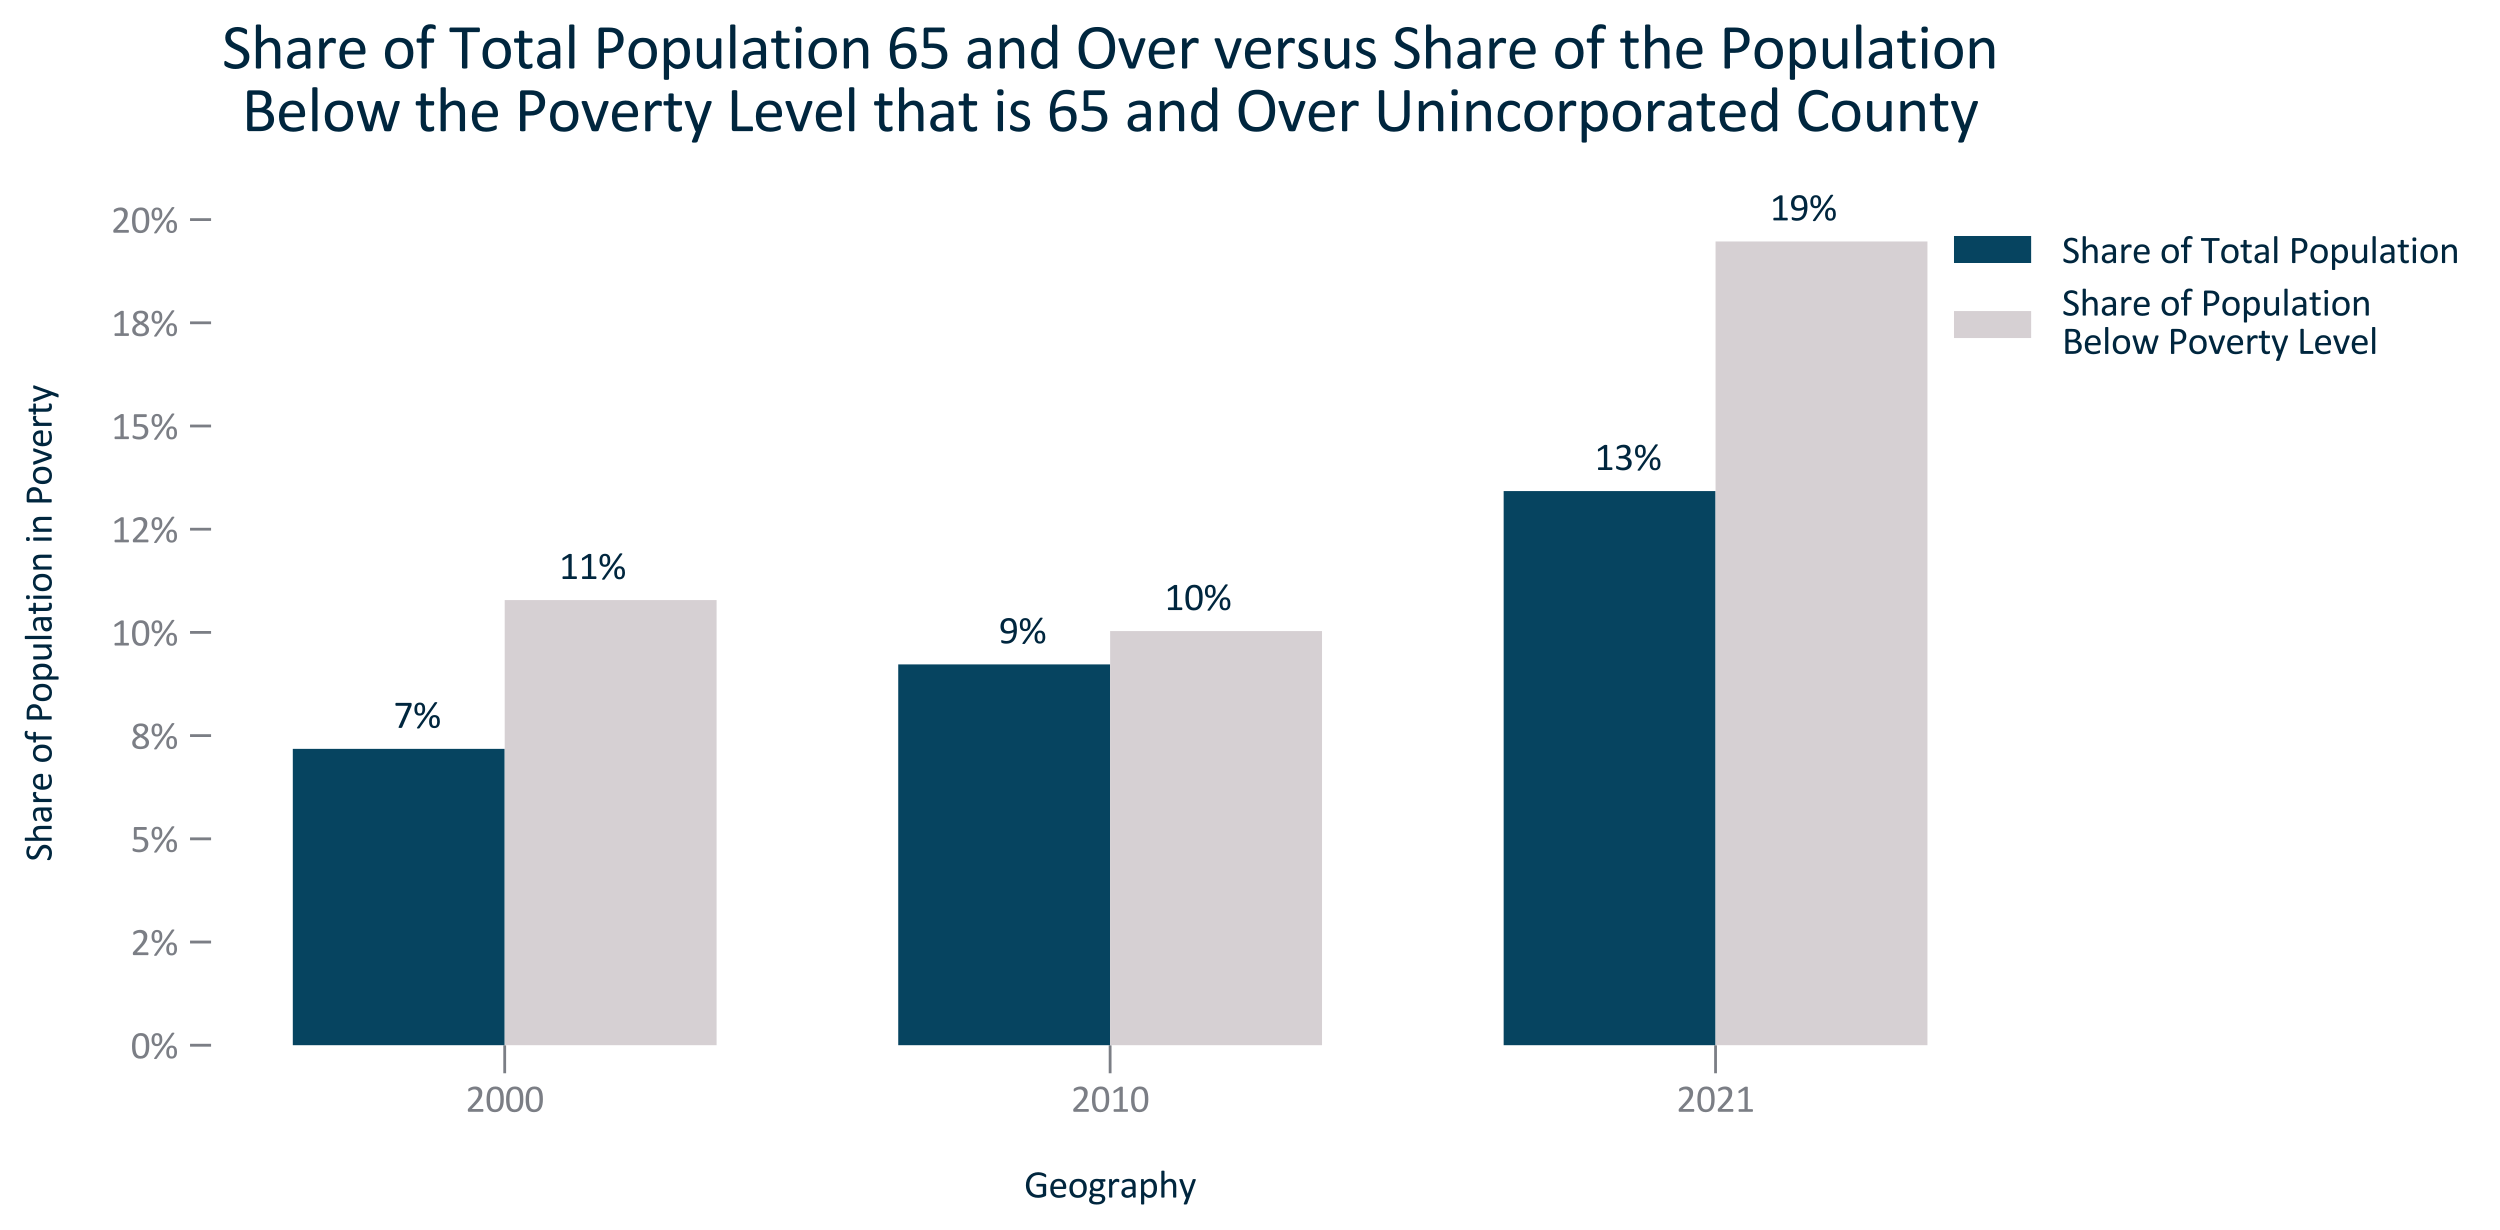 <?xml version="1.0" encoding="utf-8" standalone="no"?>
<!DOCTYPE svg PUBLIC "-//W3C//DTD SVG 1.1//EN"
  "http://www.w3.org/Graphics/SVG/1.1/DTD/svg11.dtd">
<svg xmlns:xlink="http://www.w3.org/1999/xlink" width="712.903pt" height="350.64pt" viewBox="0 0 712.903 350.64" xmlns="http://www.w3.org/2000/svg" version="1.1">
 <defs>
  <style type="text/css">*{stroke-linejoin: round; stroke-linecap: butt}</style>
 </defs>
 <g id="figure_1">
  <g id="patch_1">
   <path d="M 0 350.64 
L 712.903 350.64 
L 712.903 0 
L 0 0 
L 0 350.64 
z
" style="fill: none"/>
  </g>
  <g id="axes_1">
   <g id="patch_2">
    <path d="M 60.19 298.06 
L 572.94 298.06 
L 572.94 57.397 
L 60.19 57.397 
L 60.19 298.06 
z
" style="fill: none"/>
   </g>
   <g id="matplotlib.axis_1">
    <g id="xtick_1">
     <g id="line2d_1">
      <defs>
       <path id="mbdaee1d212" d="M 0 0 
L 0 8 
" style="stroke: #7b7e85; stroke-width: 0.8"/>
      </defs>
      <g>
       <use xlink:href="#mbdaee1d212" x="143.922" y="298.06" style="fill: #7b7e85; stroke: #7b7e85; stroke-width: 0.8"/>
      </g>
     </g>
     <g id="text_1">
      <!-- 2000 -->
      <g style="fill: #7b7e85" transform="translate(132.771 317.041) scale(0.11 -0.11)">
       <defs>
        <path id="Calibri-32" d="M 2888 231 
Q 2888 175 2880 131 
Q 2872 88 2858 58 
Q 2844 28 2820 14 
Q 2797 0 2769 0 
L 534 0 
Q 491 0 458 11 
Q 425 22 401 47 
Q 378 72 367 119 
Q 356 166 356 234 
Q 356 297 361 344 
Q 366 391 381 427 
Q 397 463 420 498 
Q 444 534 481 575 
L 1266 1406 
Q 1538 1694 1702 1922 
Q 1866 2150 1955 2337 
Q 2044 2525 2072 2678 
Q 2100 2831 2100 2966 
Q 2100 3100 2056 3220 
Q 2013 3341 1930 3431 
Q 1847 3522 1722 3575 
Q 1597 3628 1434 3628 
Q 1244 3628 1092 3575 
Q 941 3522 827 3459 
Q 713 3397 636 3344 
Q 559 3291 522 3291 
Q 500 3291 483 3303 
Q 466 3316 455 3344 
Q 444 3372 437 3419 
Q 431 3466 431 3531 
Q 431 3578 434 3612 
Q 438 3647 445 3672 
Q 453 3697 465 3719 
Q 478 3741 515 3773 
Q 553 3806 645 3862 
Q 738 3919 877 3973 
Q 1016 4028 1183 4065 
Q 1350 4103 1534 4103 
Q 1828 4103 2048 4020 
Q 2269 3938 2414 3794 
Q 2559 3650 2631 3459 
Q 2703 3269 2703 3053 
Q 2703 2859 2668 2667 
Q 2634 2475 2523 2251 
Q 2413 2028 2203 1754 
Q 1994 1481 1647 1125 
L 1006 456 
L 2766 456 
Q 2791 456 2814 442 
Q 2838 428 2855 400 
Q 2872 372 2880 330 
Q 2888 288 2888 231 
z
" transform="scale(0.016)"/>
        <path id="Calibri-30" d="M 3022 2031 
Q 3022 1566 2948 1181 
Q 2875 797 2704 520 
Q 2534 244 2259 92 
Q 1984 -59 1581 -59 
Q 1200 -59 939 77 
Q 678 213 518 477 
Q 359 741 292 1127 
Q 225 1513 225 2013 
Q 225 2475 300 2861 
Q 375 3247 544 3523 
Q 713 3800 988 3951 
Q 1263 4103 1663 4103 
Q 2047 4103 2308 3967 
Q 2569 3831 2728 3567 
Q 2888 3303 2955 2917 
Q 3022 2531 3022 2031 
z
M 2472 1994 
Q 2472 2297 2450 2537 
Q 2428 2778 2386 2962 
Q 2344 3147 2276 3280 
Q 2209 3413 2115 3498 
Q 2022 3584 1901 3623 
Q 1781 3663 1631 3663 
Q 1366 3663 1200 3538 
Q 1034 3413 939 3194 
Q 844 2975 809 2681 
Q 775 2388 775 2050 
Q 775 1597 822 1280 
Q 869 963 970 763 
Q 1072 563 1230 472 
Q 1388 381 1613 381 
Q 1788 381 1920 437 
Q 2053 494 2148 598 
Q 2244 703 2306 850 
Q 2369 997 2406 1175 
Q 2444 1353 2458 1561 
Q 2472 1769 2472 1994 
z
" transform="scale(0.016)"/>
       </defs>
       <use xlink:href="#Calibri-32"/>
       <use xlink:href="#Calibri-30" x="50.684"/>
       <use xlink:href="#Calibri-30" x="101.367"/>
       <use xlink:href="#Calibri-30" x="152.051"/>
      </g>
     </g>
    </g>
    <g id="xtick_2">
     <g id="line2d_2">
      <g>
       <use xlink:href="#mbdaee1d212" x="316.565" y="298.06" style="fill: #7b7e85; stroke: #7b7e85; stroke-width: 0.8"/>
      </g>
     </g>
     <g id="text_2">
      <!-- 2010 -->
      <g style="fill: #7b7e85" transform="translate(305.414 317.041) scale(0.11 -0.11)">
       <defs>
        <path id="Calibri-31" d="M 2897 213 
Q 2897 153 2887 112 
Q 2878 72 2862 47 
Q 2847 22 2826 11 
Q 2806 0 2784 0 
L 672 0 
Q 650 0 631 11 
Q 613 22 595 47 
Q 578 72 568 112 
Q 559 153 559 213 
Q 559 269 568 309 
Q 578 350 592 376 
Q 606 403 626 417 
Q 647 431 672 431 
L 1516 431 
L 1516 3506 
L 734 3041 
Q 675 3009 639 3003 
Q 603 2997 581 3017 
Q 559 3038 551 3084 
Q 544 3131 544 3203 
Q 544 3256 548 3293 
Q 553 3331 562 3356 
Q 572 3381 589 3400 
Q 606 3419 634 3438 
L 1566 4034 
Q 1578 4044 1597 4050 
Q 1616 4056 1644 4062 
Q 1672 4069 1709 4070 
Q 1747 4072 1803 4072 
Q 1878 4072 1928 4065 
Q 1978 4059 2006 4048 
Q 2034 4038 2043 4020 
Q 2053 4003 2053 3984 
L 2053 431 
L 2784 431 
Q 2809 431 2831 417 
Q 2853 403 2867 376 
Q 2881 350 2889 309 
Q 2897 269 2897 213 
z
" transform="scale(0.016)"/>
       </defs>
       <use xlink:href="#Calibri-32"/>
       <use xlink:href="#Calibri-30" x="50.684"/>
       <use xlink:href="#Calibri-31" x="101.367"/>
       <use xlink:href="#Calibri-30" x="152.051"/>
      </g>
     </g>
    </g>
    <g id="xtick_3">
     <g id="line2d_3">
      <g>
       <use xlink:href="#mbdaee1d212" x="489.208" y="298.06" style="fill: #7b7e85; stroke: #7b7e85; stroke-width: 0.8"/>
      </g>
     </g>
     <g id="text_3">
      <!-- 2021 -->
      <g style="fill: #7b7e85" transform="translate(478.057 317.041) scale(0.11 -0.11)">
       <use xlink:href="#Calibri-32"/>
       <use xlink:href="#Calibri-30" x="50.684"/>
       <use xlink:href="#Calibri-32" x="101.367"/>
       <use xlink:href="#Calibri-31" x="152.051"/>
      </g>
     </g>
    </g>
    <g id="text_4">
     <!-- Geography -->
     <g style="fill: #00263e" transform="translate(292.047 341.479) scale(0.11 -0.11)">
      <defs>
       <path id="Calibri-47" d="M 3575 3494 
Q 3575 3434 3569 3389 
Q 3563 3344 3550 3314 
Q 3538 3284 3519 3271 
Q 3500 3259 3478 3259 
Q 3441 3259 3353 3318 
Q 3266 3378 3119 3450 
Q 2972 3522 2767 3581 
Q 2563 3641 2281 3641 
Q 1947 3641 1681 3519 
Q 1416 3397 1231 3181 
Q 1047 2966 948 2669 
Q 850 2372 850 2025 
Q 850 1638 958 1338 
Q 1066 1038 1256 831 
Q 1447 625 1711 519 
Q 1975 413 2291 413 
Q 2478 413 2670 458 
Q 2863 503 3028 594 
L 3028 1772 
L 2091 1772 
Q 2038 1772 2011 1825 
Q 1984 1878 1984 1991 
Q 1984 2050 1990 2092 
Q 1997 2134 2011 2161 
Q 2025 2188 2044 2200 
Q 2063 2213 2091 2213 
L 3375 2213 
Q 3409 2213 3443 2200 
Q 3478 2188 3506 2163 
Q 3534 2138 3550 2094 
Q 3566 2050 3566 1994 
L 3566 453 
Q 3566 372 3537 312 
Q 3509 253 3418 208 
Q 3328 163 3184 109 
Q 3041 56 2887 18 
Q 2734 -19 2578 -37 
Q 2422 -56 2269 -56 
Q 1800 -56 1431 89 
Q 1063 234 808 503 
Q 553 772 418 1147 
Q 284 1522 284 1984 
Q 284 2466 429 2856 
Q 575 3247 839 3522 
Q 1103 3797 1473 3948 
Q 1844 4100 2294 4100 
Q 2525 4100 2728 4059 
Q 2931 4019 3089 3964 
Q 3247 3909 3355 3845 
Q 3463 3781 3503 3740 
Q 3544 3700 3559 3647 
Q 3575 3594 3575 3494 
z
" transform="scale(0.016)"/>
       <path id="Calibri-65" d="M 2878 1606 
Q 2878 1484 2817 1432 
Q 2756 1381 2678 1381 
L 834 1381 
Q 834 1147 881 959 
Q 928 772 1037 637 
Q 1147 503 1322 431 
Q 1497 359 1750 359 
Q 1950 359 2106 392 
Q 2263 425 2377 465 
Q 2491 506 2564 539 
Q 2638 572 2675 572 
Q 2697 572 2714 561 
Q 2731 550 2740 528 
Q 2750 506 2754 467 
Q 2759 428 2759 372 
Q 2759 331 2756 301 
Q 2753 272 2748 248 
Q 2744 225 2733 206 
Q 2722 188 2705 170 
Q 2688 153 2603 114 
Q 2519 75 2384 37 
Q 2250 0 2073 -29 
Q 1897 -59 1697 -59 
Q 1350 -59 1089 37 
Q 828 134 650 325 
Q 472 516 381 803 
Q 291 1091 291 1472 
Q 291 1834 384 2123 
Q 478 2413 654 2614 
Q 831 2816 1081 2923 
Q 1331 3031 1641 3031 
Q 1972 3031 2205 2925 
Q 2438 2819 2588 2639 
Q 2738 2459 2808 2217 
Q 2878 1975 2878 1700 
L 2878 1606 
z
M 2359 1759 
Q 2369 2166 2180 2397 
Q 1991 2628 1619 2628 
Q 1428 2628 1284 2556 
Q 1141 2484 1044 2365 
Q 947 2247 894 2089 
Q 841 1931 834 1759 
L 2359 1759 
z
" transform="scale(0.016)"/>
       <path id="Calibri-6f" d="M 3094 1516 
Q 3094 1172 3003 883 
Q 2913 594 2733 384 
Q 2553 175 2283 58 
Q 2013 -59 1656 -59 
Q 1309 -59 1051 44 
Q 794 147 622 344 
Q 450 541 365 822 
Q 281 1103 281 1459 
Q 281 1803 370 2092 
Q 459 2381 639 2590 
Q 819 2800 1087 2915 
Q 1356 3031 1716 3031 
Q 2063 3031 2320 2928 
Q 2578 2825 2750 2628 
Q 2922 2431 3008 2150 
Q 3094 1869 3094 1516 
z
M 2550 1481 
Q 2550 1709 2508 1912 
Q 2466 2116 2369 2269 
Q 2272 2422 2106 2511 
Q 1941 2600 1694 2600 
Q 1466 2600 1302 2519 
Q 1138 2438 1031 2289 
Q 925 2141 873 1937 
Q 822 1734 822 1494 
Q 822 1263 864 1059 
Q 906 856 1004 704 
Q 1103 553 1268 464 
Q 1434 375 1681 375 
Q 1906 375 2072 456 
Q 2238 538 2344 684 
Q 2450 831 2500 1034 
Q 2550 1238 2550 1481 
z
" transform="scale(0.016)"/>
       <path id="Calibri-67" d="M 2828 2763 
Q 2828 2653 2798 2604 
Q 2769 2556 2722 2556 
L 2319 2556 
Q 2428 2444 2472 2308 
Q 2516 2172 2516 2025 
Q 2516 1781 2437 1593 
Q 2359 1406 2214 1276 
Q 2069 1147 1869 1078 
Q 1669 1009 1425 1009 
Q 1253 1009 1098 1054 
Q 944 1100 859 1169 
Q 803 1113 767 1041 
Q 731 969 731 875 
Q 731 766 832 694 
Q 934 622 1103 616 
L 1838 584 
Q 2047 578 2222 526 
Q 2397 475 2525 379 
Q 2653 284 2725 145 
Q 2797 6 2797 -178 
Q 2797 -372 2715 -547 
Q 2634 -722 2467 -855 
Q 2300 -988 2040 -1064 
Q 1781 -1141 1428 -1141 
Q 1088 -1141 848 -1083 
Q 609 -1025 456 -925 
Q 303 -825 234 -686 
Q 166 -547 166 -384 
Q 166 -281 191 -184 
Q 216 -88 267 0 
Q 319 88 395 167 
Q 472 247 572 325 
Q 419 403 345 522 
Q 272 641 272 778 
Q 272 969 350 1119 
Q 428 1269 544 1388 
Q 447 1503 390 1648 
Q 334 1794 334 2000 
Q 334 2241 415 2431 
Q 497 2622 640 2753 
Q 784 2884 986 2954 
Q 1188 3025 1425 3025 
Q 1553 3025 1664 3011 
Q 1775 2997 1872 2972 
L 2722 2972 
Q 2775 2972 2801 2920 
Q 2828 2869 2828 2763 
z
M 2022 2022 
Q 2022 2309 1864 2470 
Q 1706 2631 1416 2631 
Q 1266 2631 1155 2581 
Q 1044 2531 970 2443 
Q 897 2356 861 2242 
Q 825 2128 825 2003 
Q 825 1725 983 1565 
Q 1141 1406 1425 1406 
Q 1578 1406 1690 1454 
Q 1803 1503 1876 1589 
Q 1950 1675 1986 1787 
Q 2022 1900 2022 2022 
z
M 2281 -206 
Q 2281 -25 2132 73 
Q 1984 172 1731 178 
L 1003 203 
Q 903 125 839 54 
Q 775 -16 737 -80 
Q 700 -144 686 -206 
Q 672 -269 672 -334 
Q 672 -538 878 -642 
Q 1084 -747 1453 -747 
Q 1688 -747 1845 -701 
Q 2003 -656 2100 -581 
Q 2197 -506 2239 -409 
Q 2281 -313 2281 -206 
z
" transform="scale(0.016)"/>
       <path id="Calibri-72" d="M 2122 2706 
Q 2122 2638 2119 2591 
Q 2116 2544 2106 2517 
Q 2097 2491 2083 2477 
Q 2069 2463 2044 2463 
Q 2019 2463 1983 2477 
Q 1947 2491 1901 2505 
Q 1856 2519 1800 2531 
Q 1744 2544 1678 2544 
Q 1600 2544 1525 2512 
Q 1450 2481 1367 2409 
Q 1284 2338 1193 2219 
Q 1103 2100 994 1928 
L 994 78 
Q 994 53 981 36 
Q 969 19 941 6 
Q 913 -6 863 -12 
Q 813 -19 734 -19 
Q 659 -19 609 -12 
Q 559 -6 529 6 
Q 500 19 489 36 
Q 478 53 478 78 
L 478 2891 
Q 478 2916 487 2933 
Q 497 2950 525 2964 
Q 553 2978 597 2983 
Q 641 2988 713 2988 
Q 781 2988 826 2983 
Q 872 2978 897 2964 
Q 922 2950 933 2933 
Q 944 2916 944 2891 
L 944 2481 
Q 1059 2650 1161 2756 
Q 1263 2863 1353 2923 
Q 1444 2984 1533 3007 
Q 1622 3031 1713 3031 
Q 1753 3031 1804 3026 
Q 1856 3022 1912 3009 
Q 1969 2997 2014 2981 
Q 2059 2966 2078 2950 
Q 2097 2934 2103 2920 
Q 2109 2906 2114 2884 
Q 2119 2863 2120 2820 
Q 2122 2778 2122 2706 
z
" transform="scale(0.016)"/>
       <path id="Calibri-61" d="M 2597 75 
Q 2597 38 2572 19 
Q 2547 0 2503 -9 
Q 2459 -19 2375 -19 
Q 2294 -19 2245 -9 
Q 2197 0 2175 19 
Q 2153 38 2153 75 
L 2153 356 
Q 1969 159 1742 50 
Q 1516 -59 1263 -59 
Q 1041 -59 861 -1 
Q 681 56 554 165 
Q 428 275 358 434 
Q 288 594 288 797 
Q 288 1034 384 1209 
Q 481 1384 662 1500 
Q 844 1616 1106 1673 
Q 1369 1731 1697 1731 
L 2084 1731 
L 2084 1950 
Q 2084 2113 2050 2238 
Q 2016 2363 1939 2445 
Q 1863 2528 1741 2570 
Q 1619 2613 1441 2613 
Q 1250 2613 1098 2567 
Q 947 2522 833 2467 
Q 719 2413 642 2367 
Q 566 2322 528 2322 
Q 503 2322 484 2334 
Q 466 2347 452 2372 
Q 438 2397 431 2436 
Q 425 2475 425 2522 
Q 425 2600 436 2645 
Q 447 2691 489 2731 
Q 531 2772 634 2826 
Q 738 2881 872 2926 
Q 1006 2972 1165 3001 
Q 1325 3031 1488 3031 
Q 1791 3031 2003 2962 
Q 2216 2894 2347 2761 
Q 2478 2628 2537 2431 
Q 2597 2234 2597 1972 
L 2597 75 
z
M 2084 1359 
L 1644 1359 
Q 1431 1359 1275 1323 
Q 1119 1288 1016 1217 
Q 913 1147 864 1048 
Q 816 950 816 822 
Q 816 603 955 473 
Q 1094 344 1344 344 
Q 1547 344 1720 447 
Q 1894 550 2084 763 
L 2084 1359 
z
" transform="scale(0.016)"/>
       <path id="Calibri-70" d="M 3066 1528 
Q 3066 1159 2986 865 
Q 2906 572 2751 367 
Q 2597 163 2369 52 
Q 2141 -59 1847 -59 
Q 1722 -59 1615 -34 
Q 1509 -9 1407 44 
Q 1306 97 1206 178 
Q 1106 259 994 369 
L 994 -1038 
Q 994 -1063 981 -1081 
Q 969 -1100 941 -1112 
Q 913 -1125 863 -1131 
Q 813 -1138 734 -1138 
Q 659 -1138 609 -1131 
Q 559 -1125 529 -1112 
Q 500 -1100 489 -1081 
Q 478 -1063 478 -1038 
L 478 2891 
Q 478 2919 487 2936 
Q 497 2953 525 2965 
Q 553 2978 597 2983 
Q 641 2988 703 2988 
Q 769 2988 811 2983 
Q 853 2978 881 2965 
Q 909 2953 920 2936 
Q 931 2919 931 2891 
L 931 2513 
Q 1059 2644 1178 2741 
Q 1297 2838 1417 2902 
Q 1538 2966 1664 2998 
Q 1791 3031 1931 3031 
Q 2238 3031 2453 2912 
Q 2669 2794 2805 2587 
Q 2941 2381 3003 2107 
Q 3066 1834 3066 1528 
z
M 2522 1469 
Q 2522 1684 2489 1886 
Q 2456 2088 2376 2244 
Q 2297 2400 2162 2494 
Q 2028 2588 1828 2588 
Q 1728 2588 1631 2558 
Q 1534 2528 1434 2464 
Q 1334 2400 1225 2295 
Q 1116 2191 994 2038 
L 994 919 
Q 1206 659 1397 521 
Q 1588 384 1797 384 
Q 1991 384 2130 478 
Q 2269 572 2355 728 
Q 2441 884 2481 1078 
Q 2522 1272 2522 1469 
z
" transform="scale(0.016)"/>
       <path id="Calibri-68" d="M 2900 78 
Q 2900 53 2887 36 
Q 2875 19 2847 6 
Q 2819 -6 2769 -12 
Q 2719 -19 2644 -19 
Q 2566 -19 2516 -12 
Q 2466 -6 2437 6 
Q 2409 19 2396 36 
Q 2384 53 2384 78 
L 2384 1725 
Q 2384 1966 2346 2112 
Q 2309 2259 2237 2365 
Q 2166 2472 2052 2528 
Q 1938 2584 1788 2584 
Q 1594 2584 1400 2446 
Q 1206 2309 994 2044 
L 994 78 
Q 994 53 981 36 
Q 969 19 941 6 
Q 913 -6 863 -12 
Q 813 -19 734 -19 
Q 659 -19 609 -12 
Q 559 -6 529 6 
Q 500 19 489 36 
Q 478 53 478 78 
L 478 4253 
Q 478 4278 489 4297 
Q 500 4316 529 4328 
Q 559 4341 609 4347 
Q 659 4353 734 4353 
Q 813 4353 863 4347 
Q 913 4341 941 4328 
Q 969 4316 981 4297 
Q 994 4278 994 4253 
L 994 2569 
Q 1216 2803 1441 2917 
Q 1666 3031 1894 3031 
Q 2175 3031 2367 2936 
Q 2559 2841 2678 2681 
Q 2797 2522 2848 2308 
Q 2900 2094 2900 1791 
L 2900 78 
z
" transform="scale(0.016)"/>
       <path id="Calibri-79" d="M 1759 0 
L 1384 -1034 
Q 1366 -1084 1289 -1111 
Q 1213 -1138 1056 -1138 
Q 975 -1138 925 -1130 
Q 875 -1122 848 -1103 
Q 822 -1084 819 -1053 
Q 816 -1022 834 -978 
L 1222 0 
Q 1194 13 1169 41 
Q 1144 69 1134 100 
L 131 2788 
Q 106 2853 106 2890 
Q 106 2928 131 2950 
Q 156 2972 212 2980 
Q 269 2988 363 2988 
Q 456 2988 509 2983 
Q 563 2978 594 2965 
Q 625 2953 639 2929 
Q 653 2906 669 2866 
L 1472 609 
L 1481 609 
L 2256 2878 
Q 2275 2938 2301 2955 
Q 2328 2972 2381 2980 
Q 2434 2988 2534 2988 
Q 2622 2988 2678 2980 
Q 2734 2972 2761 2950 
Q 2788 2928 2788 2890 
Q 2788 2853 2769 2797 
L 1759 0 
z
" transform="scale(0.016)"/>
      </defs>
      <use xlink:href="#Calibri-47"/>
      <use xlink:href="#Calibri-65" x="63.086"/>
      <use xlink:href="#Calibri-6f" x="112.842"/>
      <use xlink:href="#Calibri-67" x="165.576"/>
      <use xlink:href="#Calibri-72" x="212.646"/>
      <use xlink:href="#Calibri-61" x="247.51"/>
      <use xlink:href="#Calibri-70" x="295.41"/>
      <use xlink:href="#Calibri-68" x="347.949"/>
      <use xlink:href="#Calibri-79" x="400.488"/>
     </g>
    </g>
   </g>
   <g id="matplotlib.axis_2">
    <g id="ytick_1">
     <g id="line2d_4">
      <defs>
       <path id="m59bceb01d0" d="M 0 0 
L -6 0 
" style="stroke: #7b7e85; stroke-width: 0.8"/>
      </defs>
      <g>
       <use xlink:href="#m59bceb01d0" x="60.19" y="298.06" style="fill: #7b7e85; stroke: #7b7e85; stroke-width: 0.8"/>
      </g>
     </g>
     <g id="text_5">
      <!-- 0% -->
      <g style="fill: #7b7e85" transform="translate(37.251 301.8) scale(0.11 -0.11)">
       <defs>
        <path id="Calibri-25" d="M 1966 3044 
Q 1966 2803 1912 2606 
Q 1859 2410 1750 2270 
Q 1641 2131 1473 2053 
Q 1306 1975 1081 1975 
Q 853 1975 690 2047 
Q 528 2119 425 2255 
Q 322 2391 273 2586 
Q 225 2781 225 3031 
Q 225 3260 276 3453 
Q 328 3647 434 3787 
Q 541 3928 708 4009 
Q 875 4091 1103 4091 
Q 1350 4091 1517 4006 
Q 1684 3922 1784 3780 
Q 1884 3638 1925 3447 
Q 1966 3256 1966 3044 
z
M 1528 3028 
Q 1528 3203 1503 3339 
Q 1478 3475 1426 3565 
Q 1375 3656 1290 3701 
Q 1206 3747 1091 3747 
Q 981 3747 900 3703 
Q 819 3660 767 3572 
Q 716 3485 691 3355 
Q 666 3225 666 3050 
Q 666 2838 695 2695 
Q 725 2553 779 2470 
Q 834 2388 917 2355 
Q 1000 2322 1106 2322 
Q 1231 2322 1311 2369 
Q 1391 2416 1439 2508 
Q 1488 2600 1508 2730 
Q 1528 2860 1528 3028 
z
M 4350 1022 
Q 4350 781 4297 584 
Q 4244 388 4134 248 
Q 4025 109 3858 31 
Q 3691 -47 3466 -47 
Q 3238 -47 3075 25 
Q 2913 97 2809 233 
Q 2706 369 2657 564 
Q 2609 759 2609 1009 
Q 2609 1238 2661 1431 
Q 2713 1625 2819 1765 
Q 2925 1906 3092 1987 
Q 3259 2069 3488 2069 
Q 3734 2069 3901 1984 
Q 4069 1900 4169 1758 
Q 4269 1616 4309 1425 
Q 4350 1234 4350 1022 
z
M 3913 1006 
Q 3913 1181 3888 1317 
Q 3863 1453 3811 1543 
Q 3759 1634 3675 1679 
Q 3591 1725 3475 1725 
Q 3366 1725 3284 1681 
Q 3203 1638 3151 1550 
Q 3100 1463 3075 1333 
Q 3050 1203 3050 1028 
Q 3050 816 3079 673 
Q 3109 531 3164 448 
Q 3219 366 3301 333 
Q 3384 300 3491 300 
Q 3616 300 3695 347 
Q 3775 394 3823 486 
Q 3872 578 3892 708 
Q 3913 838 3913 1006 
z
M 1081 -25 
Q 1066 -53 1044 -67 
Q 1022 -81 990 -92 
Q 959 -103 915 -108 
Q 872 -113 809 -113 
Q 741 -113 698 -100 
Q 656 -88 639 -67 
Q 622 -47 626 -17 
Q 631 13 656 50 
L 3469 4078 
Q 3484 4103 3506 4120 
Q 3528 4138 3561 4147 
Q 3594 4156 3636 4161 
Q 3678 4166 3744 4166 
Q 3809 4166 3851 4155 
Q 3894 4144 3912 4122 
Q 3931 4100 3926 4069 
Q 3922 4038 3897 4003 
L 1081 -25 
z
" transform="scale(0.016)"/>
       </defs>
       <use xlink:href="#Calibri-30"/>
       <use xlink:href="#Calibri-25" x="50.684"/>
      </g>
     </g>
    </g>
    <g id="ytick_2">
     <g id="line2d_5">
      <g>
       <use xlink:href="#m59bceb01d0" x="60.19" y="268.631" style="fill: #7b7e85; stroke: #7b7e85; stroke-width: 0.8"/>
      </g>
     </g>
     <g id="text_6">
      <!-- 2% -->
      <g style="fill: #7b7e85" transform="translate(37.251 272.372) scale(0.11 -0.11)">
       <use xlink:href="#Calibri-32"/>
       <use xlink:href="#Calibri-25" x="50.684"/>
      </g>
     </g>
    </g>
    <g id="ytick_3">
     <g id="line2d_6">
      <g>
       <use xlink:href="#m59bceb01d0" x="60.19" y="239.202" style="fill: #7b7e85; stroke: #7b7e85; stroke-width: 0.8"/>
      </g>
     </g>
     <g id="text_7">
      <!-- 5% -->
      <g style="fill: #7b7e85" transform="translate(37.251 242.943) scale(0.11 -0.11)">
       <defs>
        <path id="Calibri-35" d="M 2869 1300 
Q 2869 975 2759 722 
Q 2650 469 2450 295 
Q 2250 122 1973 31 
Q 1697 -59 1359 -59 
Q 1172 -59 1003 -32 
Q 834 -6 703 33 
Q 572 72 487 109 
Q 403 147 379 169 
Q 356 191 347 209 
Q 338 228 330 254 
Q 322 281 319 322 
Q 316 363 316 419 
Q 316 472 320 514 
Q 325 556 337 582 
Q 350 609 367 621 
Q 384 634 406 634 
Q 438 634 503 595 
Q 569 556 680 511 
Q 791 466 955 425 
Q 1119 384 1344 384 
Q 1553 384 1728 434 
Q 1903 484 2029 590 
Q 2156 697 2228 858 
Q 2300 1019 2300 1250 
Q 2300 1444 2239 1592 
Q 2178 1741 2051 1839 
Q 1925 1938 1731 1986 
Q 1538 2034 1269 2034 
Q 1078 2034 940 2015 
Q 803 1997 684 1997 
Q 597 1997 559 2037 
Q 522 2078 522 2194 
L 522 3841 
Q 522 3944 570 3994 
Q 619 4044 709 4044 
L 2500 4044 
Q 2525 4044 2548 4030 
Q 2572 4016 2587 3987 
Q 2603 3959 2611 3915 
Q 2619 3872 2619 3813 
Q 2619 3700 2587 3637 
Q 2556 3575 2500 3575 
L 991 3575 
L 991 2441 
Q 1100 2456 1214 2459 
Q 1328 2463 1478 2463 
Q 1825 2463 2084 2380 
Q 2344 2297 2517 2145 
Q 2691 1994 2780 1778 
Q 2869 1563 2869 1300 
z
" transform="scale(0.016)"/>
       </defs>
       <use xlink:href="#Calibri-35"/>
       <use xlink:href="#Calibri-25" x="50.684"/>
      </g>
     </g>
    </g>
    <g id="ytick_4">
     <g id="line2d_7">
      <g>
       <use xlink:href="#m59bceb01d0" x="60.19" y="209.773" style="fill: #7b7e85; stroke: #7b7e85; stroke-width: 0.8"/>
      </g>
     </g>
     <g id="text_8">
      <!-- 8% -->
      <g style="fill: #7b7e85" transform="translate(37.251 213.514) scale(0.11 -0.11)">
       <defs>
        <path id="Calibri-38" d="M 2981 1038 
Q 2981 775 2887 570 
Q 2794 366 2617 225 
Q 2441 84 2181 12 
Q 1922 -59 1588 -59 
Q 1275 -59 1028 6 
Q 781 72 609 200 
Q 438 328 347 515 
Q 256 703 256 944 
Q 256 1134 318 1293 
Q 381 1453 498 1587 
Q 616 1722 787 1839 
Q 959 1956 1175 2063 
Q 988 2159 844 2267 
Q 700 2375 600 2501 
Q 500 2628 448 2772 
Q 397 2916 397 3084 
Q 397 3297 473 3483 
Q 550 3669 704 3806 
Q 859 3944 1098 4023 
Q 1338 4103 1656 4103 
Q 1963 4103 2186 4029 
Q 2409 3956 2554 3829 
Q 2700 3703 2769 3531 
Q 2838 3359 2838 3163 
Q 2838 3003 2786 2856 
Q 2734 2709 2634 2578 
Q 2534 2447 2389 2333 
Q 2244 2219 2056 2119 
Q 2278 2009 2451 1893 
Q 2625 1778 2742 1645 
Q 2859 1513 2920 1364 
Q 2981 1216 2981 1038 
z
M 2306 3113 
Q 2306 3244 2261 3350 
Q 2216 3456 2128 3531 
Q 2041 3606 1911 3645 
Q 1781 3684 1616 3684 
Q 1278 3684 1104 3531 
Q 931 3378 931 3113 
Q 931 2991 973 2886 
Q 1016 2781 1105 2687 
Q 1194 2594 1330 2505 
Q 1466 2416 1653 2319 
Q 1969 2481 2137 2678 
Q 2306 2875 2306 3113 
z
M 2438 981 
Q 2438 1125 2384 1242 
Q 2331 1359 2223 1461 
Q 2116 1563 1955 1658 
Q 1794 1753 1581 1856 
Q 1384 1759 1236 1662 
Q 1088 1566 992 1462 
Q 897 1359 848 1245 
Q 800 1131 800 994 
Q 800 691 1008 525 
Q 1216 359 1628 359 
Q 2028 359 2233 526 
Q 2438 694 2438 981 
z
" transform="scale(0.016)"/>
       </defs>
       <use xlink:href="#Calibri-38"/>
       <use xlink:href="#Calibri-25" x="50.684"/>
      </g>
     </g>
    </g>
    <g id="ytick_5">
     <g id="line2d_8">
      <g>
       <use xlink:href="#m59bceb01d0" x="60.19" y="180.344" style="fill: #7b7e85; stroke: #7b7e85; stroke-width: 0.8"/>
      </g>
     </g>
     <g id="text_9">
      <!-- 10% -->
      <g style="fill: #7b7e85" transform="translate(31.675 184.085) scale(0.11 -0.11)">
       <use xlink:href="#Calibri-31"/>
       <use xlink:href="#Calibri-30" x="50.684"/>
       <use xlink:href="#Calibri-25" x="101.367"/>
      </g>
     </g>
    </g>
    <g id="ytick_6">
     <g id="line2d_9">
      <g>
       <use xlink:href="#m59bceb01d0" x="60.19" y="150.915" style="fill: #7b7e85; stroke: #7b7e85; stroke-width: 0.8"/>
      </g>
     </g>
     <g id="text_10">
      <!-- 12% -->
      <g style="fill: #7b7e85" transform="translate(31.675 154.656) scale(0.11 -0.11)">
       <use xlink:href="#Calibri-31"/>
       <use xlink:href="#Calibri-32" x="50.684"/>
       <use xlink:href="#Calibri-25" x="101.367"/>
      </g>
     </g>
    </g>
    <g id="ytick_7">
     <g id="line2d_10">
      <g>
       <use xlink:href="#m59bceb01d0" x="60.19" y="121.487" style="fill: #7b7e85; stroke: #7b7e85; stroke-width: 0.8"/>
      </g>
     </g>
     <g id="text_11">
      <!-- 15% -->
      <g style="fill: #7b7e85" transform="translate(31.675 125.227) scale(0.11 -0.11)">
       <use xlink:href="#Calibri-31"/>
       <use xlink:href="#Calibri-35" x="50.684"/>
       <use xlink:href="#Calibri-25" x="101.367"/>
      </g>
     </g>
    </g>
    <g id="ytick_8">
     <g id="line2d_11">
      <g>
       <use xlink:href="#m59bceb01d0" x="60.19" y="92.058" style="fill: #7b7e85; stroke: #7b7e85; stroke-width: 0.8"/>
      </g>
     </g>
     <g id="text_12">
      <!-- 18% -->
      <g style="fill: #7b7e85" transform="translate(31.675 95.799) scale(0.11 -0.11)">
       <use xlink:href="#Calibri-31"/>
       <use xlink:href="#Calibri-38" x="50.684"/>
       <use xlink:href="#Calibri-25" x="101.367"/>
      </g>
     </g>
    </g>
    <g id="ytick_9">
     <g id="line2d_12">
      <g>
       <use xlink:href="#m59bceb01d0" x="60.19" y="62.629" style="fill: #7b7e85; stroke: #7b7e85; stroke-width: 0.8"/>
      </g>
     </g>
     <g id="text_13">
      <!-- 20% -->
      <g style="fill: #7b7e85" transform="translate(31.675 66.37) scale(0.11 -0.11)">
       <use xlink:href="#Calibri-32"/>
       <use xlink:href="#Calibri-30" x="50.684"/>
       <use xlink:href="#Calibri-25" x="101.367"/>
      </g>
     </g>
    </g>
    <g id="text_14">
     <!-- Share of Population in Poverty -->
     <g style="fill: #00263e" transform="translate(14.72 245.665) rotate(-90) scale(0.11 -0.11)">
      <defs>
       <path id="Calibri-53" d="M 2709 1134 
Q 2709 850 2604 628 
Q 2500 406 2314 251 
Q 2128 97 1876 19 
Q 1625 -59 1334 -59 
Q 1131 -59 957 -25 
Q 784 9 648 59 
Q 513 109 420 162 
Q 328 216 292 253 
Q 256 291 239 348 
Q 222 406 222 503 
Q 222 572 228 617 
Q 234 663 246 691 
Q 259 719 278 730 
Q 297 741 322 741 
Q 366 741 445 687 
Q 525 634 650 571 
Q 775 509 951 454 
Q 1128 400 1359 400 
Q 1534 400 1679 447 
Q 1825 494 1929 580 
Q 2034 666 2090 791 
Q 2147 916 2147 1075 
Q 2147 1247 2069 1369 
Q 1991 1491 1862 1583 
Q 1734 1675 1570 1751 
Q 1406 1828 1234 1908 
Q 1063 1988 900 2084 
Q 738 2181 609 2312 
Q 481 2444 401 2620 
Q 322 2797 322 3044 
Q 322 3297 414 3495 
Q 506 3694 670 3828 
Q 834 3963 1061 4033 
Q 1288 4103 1550 4103 
Q 1684 4103 1820 4079 
Q 1956 4056 2076 4017 
Q 2197 3978 2290 3929 
Q 2384 3881 2414 3851 
Q 2444 3822 2453 3805 
Q 2463 3788 2469 3761 
Q 2475 3734 2478 3696 
Q 2481 3659 2481 3600 
Q 2481 3544 2476 3500 
Q 2472 3456 2462 3426 
Q 2453 3397 2436 3383 
Q 2419 3369 2397 3369 
Q 2363 3369 2289 3412 
Q 2216 3456 2109 3511 
Q 2003 3566 1858 3611 
Q 1713 3656 1531 3656 
Q 1363 3656 1238 3611 
Q 1113 3566 1031 3491 
Q 950 3416 909 3312 
Q 869 3209 869 3094 
Q 869 2925 947 2803 
Q 1025 2681 1154 2587 
Q 1284 2494 1450 2416 
Q 1616 2338 1787 2258 
Q 1959 2178 2125 2083 
Q 2291 1988 2420 1858 
Q 2550 1728 2629 1551 
Q 2709 1375 2709 1134 
z
" transform="scale(0.016)"/>
       <path id="Calibri-20" transform="scale(0.016)"/>
       <path id="Calibri-66" d="M 2019 4047 
Q 2019 3988 2012 3952 
Q 2006 3916 1998 3894 
Q 1991 3872 1978 3864 
Q 1966 3856 1947 3856 
Q 1925 3856 1892 3870 
Q 1859 3884 1812 3901 
Q 1766 3919 1702 3933 
Q 1638 3947 1553 3947 
Q 1438 3947 1356 3909 
Q 1275 3872 1225 3792 
Q 1175 3713 1153 3586 
Q 1131 3459 1131 3278 
L 1131 2972 
L 1759 2972 
Q 1784 2972 1801 2961 
Q 1819 2950 1833 2923 
Q 1847 2897 1855 2856 
Q 1863 2816 1863 2756 
Q 1863 2644 1834 2594 
Q 1806 2544 1759 2544 
L 1131 2544 
L 1131 78 
Q 1131 53 1118 36 
Q 1106 19 1076 6 
Q 1047 -6 997 -12 
Q 947 -19 872 -19 
Q 797 -19 747 -12 
Q 697 -6 667 6 
Q 638 19 625 36 
Q 613 53 613 78 
L 613 2544 
L 216 2544 
Q 166 2544 141 2594 
Q 116 2644 116 2756 
Q 116 2816 122 2856 
Q 128 2897 140 2923 
Q 153 2950 172 2961 
Q 191 2972 216 2972 
L 613 2972 
L 613 3263 
Q 613 3556 667 3767 
Q 722 3978 834 4112 
Q 947 4247 1117 4311 
Q 1288 4375 1519 4375 
Q 1628 4375 1731 4354 
Q 1834 4334 1890 4311 
Q 1947 4288 1965 4269 
Q 1984 4250 1996 4220 
Q 2009 4191 2014 4148 
Q 2019 4106 2019 4047 
z
" transform="scale(0.016)"/>
       <path id="Calibri-50" d="M 3022 2859 
Q 3022 2556 2922 2312 
Q 2822 2069 2636 1897 
Q 2450 1725 2179 1631 
Q 1909 1538 1534 1538 
L 1075 1538 
L 1075 81 
Q 1075 56 1061 37 
Q 1047 19 1017 8 
Q 988 -3 936 -11 
Q 884 -19 806 -19 
Q 728 -19 676 -11 
Q 625 -3 594 8 
Q 563 19 550 37 
Q 538 56 538 81 
L 538 3813 
Q 538 3938 603 3991 
Q 669 4044 750 4044 
L 1616 4044 
Q 1747 4044 1867 4033 
Q 1988 4022 2152 3986 
Q 2316 3950 2486 3851 
Q 2656 3753 2775 3609 
Q 2894 3466 2958 3277 
Q 3022 3088 3022 2859 
z
M 2456 2816 
Q 2456 3063 2364 3228 
Q 2272 3394 2136 3475 
Q 2000 3556 1854 3578 
Q 1709 3600 1572 3600 
L 1075 3600 
L 1075 1978 
L 1559 1978 
Q 1803 1978 1964 2040 
Q 2125 2103 2234 2214 
Q 2344 2325 2400 2479 
Q 2456 2634 2456 2816 
z
" transform="scale(0.016)"/>
       <path id="Calibri-75" d="M 2888 78 
Q 2888 53 2877 36 
Q 2866 19 2837 6 
Q 2809 -6 2764 -12 
Q 2719 -19 2653 -19 
Q 2581 -19 2536 -12 
Q 2491 -6 2464 6 
Q 2438 19 2428 36 
Q 2419 53 2419 78 
L 2419 450 
Q 2178 184 1943 62 
Q 1709 -59 1469 -59 
Q 1188 -59 995 34 
Q 803 128 684 289 
Q 566 450 514 664 
Q 463 878 463 1184 
L 463 2891 
Q 463 2916 473 2933 
Q 484 2950 515 2964 
Q 547 2978 597 2983 
Q 647 2988 722 2988 
Q 797 2988 847 2983 
Q 897 2978 926 2964 
Q 956 2950 968 2933 
Q 981 2916 981 2891 
L 981 1253 
Q 981 1006 1017 857 
Q 1053 709 1126 604 
Q 1200 500 1312 442 
Q 1425 384 1575 384 
Q 1769 384 1961 521 
Q 2153 659 2369 925 
L 2369 2891 
Q 2369 2916 2380 2933 
Q 2391 2950 2422 2964 
Q 2453 2978 2501 2983 
Q 2550 2988 2628 2988 
Q 2703 2988 2753 2983 
Q 2803 2978 2831 2964 
Q 2859 2950 2873 2933 
Q 2888 2916 2888 2891 
L 2888 78 
z
" transform="scale(0.016)"/>
       <path id="Calibri-6c" d="M 994 78 
Q 994 53 981 36 
Q 969 19 941 6 
Q 913 -6 863 -12 
Q 813 -19 734 -19 
Q 659 -19 609 -12 
Q 559 -6 529 6 
Q 500 19 489 36 
Q 478 53 478 78 
L 478 4253 
Q 478 4278 489 4297 
Q 500 4316 529 4328 
Q 559 4341 609 4347 
Q 659 4353 734 4353 
Q 813 4353 863 4347 
Q 913 4341 941 4328 
Q 969 4316 981 4297 
Q 994 4278 994 4253 
L 994 78 
z
" transform="scale(0.016)"/>
       <path id="Calibri-74" d="M 1941 284 
Q 1941 194 1928 141 
Q 1916 88 1891 63 
Q 1866 38 1816 16 
Q 1766 -6 1702 -20 
Q 1638 -34 1566 -43 
Q 1494 -53 1422 -53 
Q 1203 -53 1047 5 
Q 891 63 791 180 
Q 691 297 645 476 
Q 600 656 600 900 
L 600 2544 
L 206 2544 
Q 159 2544 131 2594 
Q 103 2644 103 2756 
Q 103 2816 111 2856 
Q 119 2897 131 2923 
Q 144 2950 164 2961 
Q 184 2972 209 2972 
L 600 2972 
L 600 3641 
Q 600 3663 611 3681 
Q 622 3700 651 3714 
Q 681 3728 731 3734 
Q 781 3741 856 3741 
Q 934 3741 984 3734 
Q 1034 3728 1062 3714 
Q 1091 3700 1103 3681 
Q 1116 3663 1116 3641 
L 1116 2972 
L 1838 2972 
Q 1863 2972 1881 2961 
Q 1900 2950 1914 2923 
Q 1928 2897 1934 2856 
Q 1941 2816 1941 2756 
Q 1941 2644 1912 2594 
Q 1884 2544 1838 2544 
L 1116 2544 
L 1116 975 
Q 1116 684 1202 536 
Q 1288 388 1509 388 
Q 1581 388 1637 402 
Q 1694 416 1737 431 
Q 1781 447 1812 461 
Q 1844 475 1869 475 
Q 1884 475 1898 467 
Q 1913 459 1920 437 
Q 1928 416 1934 378 
Q 1941 341 1941 284 
z
" transform="scale(0.016)"/>
       <path id="Calibri-69" d="M 994 78 
Q 994 53 981 36 
Q 969 19 941 6 
Q 913 -6 863 -12 
Q 813 -19 734 -19 
Q 659 -19 609 -12 
Q 559 -6 529 6 
Q 500 19 489 36 
Q 478 53 478 78 
L 478 2891 
Q 478 2913 489 2931 
Q 500 2950 529 2962 
Q 559 2975 609 2981 
Q 659 2988 734 2988 
Q 813 2988 863 2981 
Q 913 2975 941 2962 
Q 969 2950 981 2931 
Q 994 2913 994 2891 
L 994 78 
z
M 1053 3841 
Q 1053 3659 984 3593 
Q 916 3528 731 3528 
Q 550 3528 483 3592 
Q 416 3656 416 3834 
Q 416 4016 484 4081 
Q 553 4147 738 4147 
Q 919 4147 986 4083 
Q 1053 4019 1053 3841 
z
" transform="scale(0.016)"/>
       <path id="Calibri-6e" d="M 2900 78 
Q 2900 53 2887 36 
Q 2875 19 2847 6 
Q 2819 -6 2769 -12 
Q 2719 -19 2644 -19 
Q 2566 -19 2516 -12 
Q 2466 -6 2437 6 
Q 2409 19 2396 36 
Q 2384 53 2384 78 
L 2384 1725 
Q 2384 1966 2346 2112 
Q 2309 2259 2237 2365 
Q 2166 2472 2052 2528 
Q 1938 2584 1788 2584 
Q 1594 2584 1400 2446 
Q 1206 2309 994 2044 
L 994 78 
Q 994 53 981 36 
Q 969 19 941 6 
Q 913 -6 863 -12 
Q 813 -19 734 -19 
Q 659 -19 609 -12 
Q 559 -6 529 6 
Q 500 19 489 36 
Q 478 53 478 78 
L 478 2891 
Q 478 2916 487 2933 
Q 497 2950 525 2964 
Q 553 2978 597 2983 
Q 641 2988 713 2988 
Q 781 2988 826 2983 
Q 872 2978 897 2964 
Q 922 2950 933 2933 
Q 944 2916 944 2891 
L 944 2519 
Q 1181 2784 1417 2907 
Q 1653 3031 1894 3031 
Q 2175 3031 2367 2936 
Q 2559 2841 2678 2681 
Q 2797 2522 2848 2308 
Q 2900 2094 2900 1794 
L 2900 78 
z
" transform="scale(0.016)"/>
       <path id="Calibri-76" d="M 2784 2897 
Q 2784 2884 2782 2870 
Q 2781 2856 2778 2840 
Q 2775 2825 2770 2806 
Q 2766 2788 2759 2766 
L 1800 94 
Q 1788 59 1767 37 
Q 1747 16 1706 3 
Q 1666 -9 1603 -14 
Q 1541 -19 1447 -19 
Q 1353 -19 1290 -12 
Q 1228 -6 1189 6 
Q 1150 19 1128 41 
Q 1106 63 1094 94 
L 138 2766 
Q 125 2803 117 2831 
Q 109 2859 107 2873 
Q 106 2888 106 2897 
Q 106 2922 118 2940 
Q 131 2959 161 2970 
Q 191 2981 239 2984 
Q 288 2988 359 2988 
Q 450 2988 504 2983 
Q 559 2978 589 2965 
Q 619 2953 633 2934 
Q 647 2916 659 2888 
L 1453 569 
L 1466 531 
L 1475 569 
L 2259 2888 
Q 2266 2916 2281 2934 
Q 2297 2953 2326 2965 
Q 2356 2978 2407 2983 
Q 2459 2988 2544 2988 
Q 2616 2988 2662 2984 
Q 2709 2981 2736 2968 
Q 2763 2956 2773 2939 
Q 2784 2922 2784 2897 
z
" transform="scale(0.016)"/>
      </defs>
      <use xlink:href="#Calibri-53"/>
      <use xlink:href="#Calibri-68" x="45.947"/>
      <use xlink:href="#Calibri-61" x="98.486"/>
      <use xlink:href="#Calibri-72" x="146.387"/>
      <use xlink:href="#Calibri-65" x="181.25"/>
      <use xlink:href="#Calibri-20" x="231.006"/>
      <use xlink:href="#Calibri-6f" x="253.613"/>
      <use xlink:href="#Calibri-66" x="306.348"/>
      <use xlink:href="#Calibri-20" x="336.865"/>
      <use xlink:href="#Calibri-50" x="359.473"/>
      <use xlink:href="#Calibri-6f" x="411.133"/>
      <use xlink:href="#Calibri-70" x="463.867"/>
      <use xlink:href="#Calibri-75" x="516.406"/>
      <use xlink:href="#Calibri-6c" x="568.945"/>
      <use xlink:href="#Calibri-61" x="591.895"/>
      <use xlink:href="#Calibri-74" x="639.795"/>
      <use xlink:href="#Calibri-69" x="673.291"/>
      <use xlink:href="#Calibri-6f" x="696.24"/>
      <use xlink:href="#Calibri-6e" x="748.975"/>
      <use xlink:href="#Calibri-20" x="801.514"/>
      <use xlink:href="#Calibri-69" x="824.121"/>
      <use xlink:href="#Calibri-6e" x="847.07"/>
      <use xlink:href="#Calibri-20" x="899.609"/>
      <use xlink:href="#Calibri-50" x="922.217"/>
      <use xlink:href="#Calibri-6f" x="973.877"/>
      <use xlink:href="#Calibri-76" x="1026.611"/>
      <use xlink:href="#Calibri-65" x="1071.777"/>
      <use xlink:href="#Calibri-72" x="1121.533"/>
      <use xlink:href="#Calibri-74" x="1156.396"/>
      <use xlink:href="#Calibri-79" x="1189.893"/>
     </g>
    </g>
   </g>
   <g id="patch_3">
    <path d="M 83.497 298.06 
L 143.922 298.06 
L 143.922 213.546 
L 83.497 213.546 
z
" clip-path="url(#pa8db8a404d)" style="fill: #064460"/>
   </g>
   <g id="patch_4">
    <path d="M 256.14 298.06 
L 316.565 298.06 
L 316.565 189.453 
L 256.14 189.453 
z
" clip-path="url(#pa8db8a404d)" style="fill: #064460"/>
   </g>
   <g id="patch_5">
    <path d="M 428.783 298.06 
L 489.208 298.06 
L 489.208 140.029 
L 428.783 140.029 
z
" clip-path="url(#pa8db8a404d)" style="fill: #064460"/>
   </g>
   <g id="patch_6">
    <path d="M 143.922 298.06 
L 204.347 298.06 
L 204.347 171.115 
L 143.922 171.115 
z
" clip-path="url(#pa8db8a404d)" style="fill: #d6d0d3"/>
   </g>
   <g id="patch_7">
    <path d="M 316.565 298.06 
L 376.99 298.06 
L 376.99 179.963 
L 316.565 179.963 
z
" clip-path="url(#pa8db8a404d)" style="fill: #d6d0d3"/>
   </g>
   <g id="patch_8">
    <path d="M 489.208 298.06 
L 549.633 298.06 
L 549.633 68.857 
L 489.208 68.857 
z
" clip-path="url(#pa8db8a404d)" style="fill: #d6d0d3"/>
   </g>
   <g id="text_15">
    <!-- 7% -->
    <g style="fill: #00263e" transform="translate(112.202 207.546) scale(0.11 -0.11)">
     <defs>
      <path id="Calibri-37" d="M 2947 3813 
Q 2947 3756 2942 3711 
Q 2938 3666 2930 3623 
Q 2922 3581 2908 3542 
Q 2894 3503 2875 3459 
L 1419 103 
Q 1403 66 1379 42 
Q 1356 19 1320 5 
Q 1284 -9 1228 -14 
Q 1172 -19 1091 -19 
Q 984 -19 925 -9 
Q 866 0 839 20 
Q 813 41 816 70 
Q 819 100 838 141 
L 2369 3572 
L 428 3572 
Q 369 3572 339 3634 
Q 309 3697 309 3809 
Q 309 3869 317 3912 
Q 325 3956 340 3986 
Q 356 4016 378 4030 
Q 400 4044 428 4044 
L 2784 4044 
Q 2828 4044 2861 4034 
Q 2894 4025 2911 3997 
Q 2928 3969 2937 3925 
Q 2947 3881 2947 3813 
z
" transform="scale(0.016)"/>
     </defs>
     <use xlink:href="#Calibri-37"/>
     <use xlink:href="#Calibri-25" x="50.684"/>
    </g>
   </g>
   <g id="text_16">
    <!-- 9% -->
    <g style="fill: #00263e" transform="translate(284.846 183.453) scale(0.11 -0.11)">
     <defs>
      <path id="Calibri-39" d="M 2919 2181 
Q 2919 1919 2887 1650 
Q 2856 1381 2781 1132 
Q 2706 884 2579 667 
Q 2453 450 2261 287 
Q 2069 125 1805 33 
Q 1541 -59 1191 -59 
Q 1056 -59 929 -42 
Q 803 -25 701 0 
Q 600 25 531 53 
Q 463 81 431 109 
Q 400 138 386 186 
Q 372 234 372 316 
Q 372 384 376 425 
Q 381 466 390 487 
Q 400 509 417 517 
Q 434 525 459 525 
Q 494 525 556 501 
Q 619 478 714 450 
Q 809 422 937 398 
Q 1066 375 1225 375 
Q 1528 375 1745 492 
Q 1963 609 2100 806 
Q 2238 1003 2306 1262 
Q 2375 1522 2381 1809 
Q 2216 1713 1984 1638 
Q 1753 1563 1453 1563 
Q 1116 1563 886 1655 
Q 656 1747 517 1906 
Q 378 2066 317 2284 
Q 256 2503 256 2763 
Q 256 3031 334 3273 
Q 413 3516 578 3700 
Q 744 3884 1000 3993 
Q 1256 4103 1613 4103 
Q 1866 4103 2061 4039 
Q 2256 3975 2400 3854 
Q 2544 3734 2644 3564 
Q 2744 3394 2805 3178 
Q 2866 2963 2892 2711 
Q 2919 2459 2919 2181 
z
M 2372 2241 
Q 2372 2641 2319 2914 
Q 2266 3188 2162 3356 
Q 2059 3525 1909 3600 
Q 1759 3675 1563 3675 
Q 1359 3675 1215 3601 
Q 1072 3528 980 3404 
Q 888 3281 844 3125 
Q 800 2969 800 2803 
Q 800 2619 839 2466 
Q 878 2313 965 2206 
Q 1053 2100 1193 2042 
Q 1334 1984 1541 1984 
Q 1775 1984 1994 2054 
Q 2213 2125 2372 2241 
z
" transform="scale(0.016)"/>
     </defs>
     <use xlink:href="#Calibri-39"/>
     <use xlink:href="#Calibri-25" x="50.684"/>
    </g>
   </g>
   <g id="text_17">
    <!-- 13% -->
    <g style="fill: #00263e" transform="translate(454.701 134.029) scale(0.11 -0.11)">
     <defs>
      <path id="Calibri-33" d="M 2856 1156 
Q 2856 878 2759 654 
Q 2663 431 2481 272 
Q 2300 113 2034 27 
Q 1769 -59 1434 -59 
Q 1231 -59 1054 -26 
Q 878 6 740 51 
Q 603 97 512 145 
Q 422 194 398 216 
Q 375 238 362 259 
Q 350 281 340 312 
Q 331 344 326 389 
Q 322 434 322 500 
Q 322 613 344 656 
Q 366 700 406 700 
Q 434 700 517 650 
Q 600 600 729 542 
Q 859 484 1032 434 
Q 1206 384 1419 384 
Q 1625 384 1781 437 
Q 1938 491 2044 587 
Q 2150 684 2203 817 
Q 2256 950 2256 1106 
Q 2256 1278 2189 1415 
Q 2122 1553 1992 1653 
Q 1863 1753 1673 1806 
Q 1484 1859 1244 1859 
L 859 1859 
Q 834 1859 811 1870 
Q 788 1881 770 1906 
Q 753 1931 742 1972 
Q 731 2013 731 2078 
Q 731 2138 740 2177 
Q 750 2216 767 2239 
Q 784 2263 806 2273 
Q 828 2284 856 2284 
L 1209 2284 
Q 1416 2284 1580 2337 
Q 1744 2391 1858 2491 
Q 1972 2591 2033 2730 
Q 2094 2869 2094 3041 
Q 2094 3166 2053 3280 
Q 2013 3394 1931 3478 
Q 1850 3563 1723 3611 
Q 1597 3659 1431 3659 
Q 1250 3659 1098 3604 
Q 947 3550 828 3487 
Q 709 3425 631 3370 
Q 553 3316 522 3316 
Q 500 3316 483 3323 
Q 466 3331 455 3354 
Q 444 3378 439 3420 
Q 434 3463 434 3531 
Q 434 3578 437 3614 
Q 441 3650 450 3676 
Q 459 3703 471 3725 
Q 484 3747 514 3776 
Q 544 3806 634 3862 
Q 725 3919 858 3973 
Q 991 4028 1164 4065 
Q 1338 4103 1538 4103 
Q 1819 4103 2031 4031 
Q 2244 3959 2386 3828 
Q 2528 3697 2598 3514 
Q 2669 3331 2669 3109 
Q 2669 2919 2619 2755 
Q 2569 2591 2472 2464 
Q 2375 2338 2234 2248 
Q 2094 2159 1909 2125 
L 1909 2119 
Q 2119 2097 2292 2014 
Q 2466 1931 2591 1806 
Q 2716 1681 2786 1514 
Q 2856 1347 2856 1156 
z
" transform="scale(0.016)"/>
     </defs>
     <use xlink:href="#Calibri-31"/>
     <use xlink:href="#Calibri-33" x="50.684"/>
     <use xlink:href="#Calibri-25" x="101.367"/>
    </g>
   </g>
   <g id="text_18">
    <!-- 11% -->
    <g style="fill: #00263e" transform="translate(159.415 165.115) scale(0.11 -0.11)">
     <use xlink:href="#Calibri-31"/>
     <use xlink:href="#Calibri-31" x="50.684"/>
     <use xlink:href="#Calibri-25" x="101.367"/>
    </g>
   </g>
   <g id="text_19">
    <!-- 10% -->
    <g style="fill: #00263e" transform="translate(332.058 173.963) scale(0.11 -0.11)">
     <use xlink:href="#Calibri-31"/>
     <use xlink:href="#Calibri-30" x="50.684"/>
     <use xlink:href="#Calibri-25" x="101.367"/>
    </g>
   </g>
   <g id="text_20">
    <!-- 19% -->
    <g style="fill: #00263e" transform="translate(504.701 62.857) scale(0.11 -0.11)">
     <use xlink:href="#Calibri-31"/>
     <use xlink:href="#Calibri-39" x="50.684"/>
     <use xlink:href="#Calibri-25" x="101.367"/>
    </g>
   </g>
   <g id="text_21">
    <!-- Share of Total Population 65 and Over versus Share of the Population -->
    <g style="fill: #00263e" transform="translate(63.311 19.505) scale(0.18 -0.18)">
     <defs>
      <path id="Calibri-54" d="M 3072 3813 
Q 3072 3753 3065 3709 
Q 3059 3666 3045 3639 
Q 3031 3613 3011 3600 
Q 2991 3588 2966 3588 
L 1828 3588 
L 1828 81 
Q 1828 56 1815 37 
Q 1803 19 1772 8 
Q 1741 -3 1689 -11 
Q 1638 -19 1559 -19 
Q 1484 -19 1431 -11 
Q 1378 -3 1347 8 
Q 1316 19 1303 37 
Q 1291 56 1291 81 
L 1291 3588 
L 153 3588 
Q 128 3588 108 3600 
Q 88 3613 75 3639 
Q 63 3666 55 3709 
Q 47 3753 47 3813 
Q 47 3872 55 3917 
Q 63 3963 75 3991 
Q 88 4019 108 4031 
Q 128 4044 153 4044 
L 2966 4044 
Q 2991 4044 3011 4031 
Q 3031 4019 3045 3991 
Q 3059 3963 3065 3917 
Q 3072 3872 3072 3813 
z
" transform="scale(0.016)"/>
      <path id="Calibri-36" d="M 2991 1309 
Q 2991 1044 2909 795 
Q 2828 547 2659 358 
Q 2491 169 2231 55 
Q 1972 -59 1619 -59 
Q 1366 -59 1172 3 
Q 978 66 834 181 
Q 691 297 595 465 
Q 500 634 442 850 
Q 384 1066 359 1322 
Q 334 1578 334 1872 
Q 334 2131 362 2397 
Q 391 2663 462 2909 
Q 534 3156 657 3373 
Q 781 3591 967 3752 
Q 1153 3913 1412 4006 
Q 1672 4100 2016 4100 
Q 2131 4100 2250 4086 
Q 2369 4072 2469 4048 
Q 2569 4025 2637 3997 
Q 2706 3969 2728 3951 
Q 2750 3934 2761 3914 
Q 2772 3894 2778 3870 
Q 2784 3847 2787 3817 
Q 2791 3788 2791 3744 
Q 2791 3688 2789 3647 
Q 2788 3606 2777 3581 
Q 2766 3556 2748 3543 
Q 2731 3531 2703 3531 
Q 2669 3531 2609 3553 
Q 2550 3575 2465 3601 
Q 2381 3628 2261 3650 
Q 2141 3672 1981 3672 
Q 1691 3672 1481 3553 
Q 1272 3434 1139 3234 
Q 1006 3034 942 2770 
Q 878 2506 869 2219 
Q 950 2266 1051 2312 
Q 1153 2359 1273 2396 
Q 1394 2434 1528 2457 
Q 1663 2481 1816 2481 
Q 2144 2481 2369 2392 
Q 2594 2303 2733 2145 
Q 2872 1988 2931 1773 
Q 2991 1559 2991 1309 
z
M 2447 1259 
Q 2447 1441 2411 1589 
Q 2375 1738 2290 1841 
Q 2206 1944 2065 2000 
Q 1925 2056 1719 2056 
Q 1603 2056 1487 2036 
Q 1372 2016 1264 1980 
Q 1156 1944 1057 1895 
Q 959 1847 878 1791 
Q 878 1388 929 1116 
Q 981 844 1079 680 
Q 1178 516 1325 445 
Q 1472 375 1669 375 
Q 1869 375 2016 450 
Q 2163 525 2259 651 
Q 2356 778 2401 936 
Q 2447 1094 2447 1259 
z
" transform="scale(0.016)"/>
      <path id="Calibri-64" d="M 2888 78 
Q 2888 53 2877 34 
Q 2866 16 2839 5 
Q 2813 -6 2769 -12 
Q 2725 -19 2663 -19 
Q 2597 -19 2553 -12 
Q 2509 -6 2481 5 
Q 2453 16 2440 34 
Q 2428 53 2428 78 
L 2428 450 
Q 2206 209 1967 75 
Q 1728 -59 1444 -59 
Q 1134 -59 915 61 
Q 697 181 561 386 
Q 425 591 362 867 
Q 300 1144 300 1450 
Q 300 1813 378 2105 
Q 456 2397 609 2603 
Q 763 2809 989 2920 
Q 1216 3031 1513 3031 
Q 1759 3031 1964 2923 
Q 2169 2816 2369 2606 
L 2369 4241 
Q 2369 4263 2380 4283 
Q 2391 4303 2422 4314 
Q 2453 4325 2501 4333 
Q 2550 4341 2625 4341 
Q 2703 4341 2753 4333 
Q 2803 4325 2831 4314 
Q 2859 4303 2873 4283 
Q 2888 4263 2888 4241 
L 2888 78 
z
M 2369 2056 
Q 2159 2316 1964 2452 
Q 1769 2588 1556 2588 
Q 1359 2588 1221 2494 
Q 1084 2400 998 2247 
Q 913 2094 873 1900 
Q 834 1706 834 1506 
Q 834 1294 867 1091 
Q 900 888 981 730 
Q 1063 572 1197 476 
Q 1331 381 1534 381 
Q 1638 381 1733 409 
Q 1828 438 1928 503 
Q 2028 569 2137 673 
Q 2247 778 2369 931 
L 2369 2056 
z
" transform="scale(0.016)"/>
      <path id="Calibri-4f" d="M 3925 2069 
Q 3925 1578 3809 1184 
Q 3694 791 3464 514 
Q 3234 238 2887 89 
Q 2541 -59 2078 -59 
Q 1622 -59 1289 77 
Q 956 213 739 472 
Q 522 731 415 1115 
Q 309 1500 309 2000 
Q 309 2478 425 2868 
Q 541 3259 772 3532 
Q 1003 3806 1350 3954 
Q 1697 4103 2159 4103 
Q 2606 4103 2937 3968 
Q 3269 3834 3489 3576 
Q 3709 3319 3817 2939 
Q 3925 2559 3925 2069 
z
M 3359 2031 
Q 3359 2375 3298 2670 
Q 3238 2966 3095 3183 
Q 2953 3400 2715 3522 
Q 2478 3644 2128 3644 
Q 1778 3644 1540 3512 
Q 1303 3381 1154 3162 
Q 1006 2944 942 2651 
Q 878 2359 878 2038 
Q 878 1681 937 1381 
Q 997 1081 1137 864 
Q 1278 647 1514 526 
Q 1750 406 2106 406 
Q 2459 406 2700 537 
Q 2941 669 3087 892 
Q 3234 1116 3296 1409 
Q 3359 1703 3359 2031 
z
" transform="scale(0.016)"/>
      <path id="Calibri-73" d="M 2244 844 
Q 2244 628 2164 459 
Q 2084 291 1937 175 
Q 1791 59 1587 0 
Q 1384 -59 1141 -59 
Q 991 -59 855 -36 
Q 719 -13 611 23 
Q 503 59 428 98 
Q 353 138 318 169 
Q 284 200 268 256 
Q 253 313 253 409 
Q 253 469 259 509 
Q 266 550 275 575 
Q 284 600 301 611 
Q 319 622 341 622 
Q 375 622 442 580 
Q 509 538 607 488 
Q 706 438 840 395 
Q 975 353 1150 353 
Q 1281 353 1387 381 
Q 1494 409 1572 464 
Q 1650 519 1692 603 
Q 1734 688 1734 803 
Q 1734 922 1673 1003 
Q 1613 1084 1513 1146 
Q 1413 1209 1288 1257 
Q 1163 1306 1030 1359 
Q 897 1413 770 1480 
Q 644 1547 544 1644 
Q 444 1741 383 1875 
Q 322 2009 322 2197 
Q 322 2363 386 2514 
Q 450 2666 578 2780 
Q 706 2894 898 2962 
Q 1091 3031 1347 3031 
Q 1459 3031 1571 3012 
Q 1684 2994 1775 2966 
Q 1866 2938 1930 2905 
Q 1994 2872 2026 2847 
Q 2059 2822 2070 2803 
Q 2081 2784 2086 2761 
Q 2091 2738 2095 2703 
Q 2100 2669 2100 2619 
Q 2100 2566 2095 2527 
Q 2091 2488 2080 2463 
Q 2069 2438 2053 2427 
Q 2038 2416 2019 2416 
Q 1991 2416 1937 2450 
Q 1884 2484 1800 2523 
Q 1716 2563 1602 2597 
Q 1488 2631 1341 2631 
Q 1209 2631 1109 2601 
Q 1009 2572 945 2517 
Q 881 2463 848 2388 
Q 816 2313 816 2225 
Q 816 2103 878 2020 
Q 941 1938 1041 1875 
Q 1141 1813 1269 1763 
Q 1397 1713 1530 1659 
Q 1663 1606 1792 1540 
Q 1922 1475 2022 1381 
Q 2122 1288 2183 1156 
Q 2244 1025 2244 844 
z
" transform="scale(0.016)"/>
     </defs>
     <use xlink:href="#Calibri-53"/>
     <use xlink:href="#Calibri-68" x="45.947"/>
     <use xlink:href="#Calibri-61" x="98.486"/>
     <use xlink:href="#Calibri-72" x="146.387"/>
     <use xlink:href="#Calibri-65" x="181.25"/>
     <use xlink:href="#Calibri-20" x="231.006"/>
     <use xlink:href="#Calibri-6f" x="253.613"/>
     <use xlink:href="#Calibri-66" x="306.348"/>
     <use xlink:href="#Calibri-20" x="336.865"/>
     <use xlink:href="#Calibri-54" x="359.473"/>
     <use xlink:href="#Calibri-6f" x="408.203"/>
     <use xlink:href="#Calibri-74" x="460.938"/>
     <use xlink:href="#Calibri-61" x="494.434"/>
     <use xlink:href="#Calibri-6c" x="542.334"/>
     <use xlink:href="#Calibri-20" x="565.283"/>
     <use xlink:href="#Calibri-50" x="587.891"/>
     <use xlink:href="#Calibri-6f" x="639.551"/>
     <use xlink:href="#Calibri-70" x="692.285"/>
     <use xlink:href="#Calibri-75" x="744.824"/>
     <use xlink:href="#Calibri-6c" x="797.363"/>
     <use xlink:href="#Calibri-61" x="820.312"/>
     <use xlink:href="#Calibri-74" x="868.213"/>
     <use xlink:href="#Calibri-69" x="901.709"/>
     <use xlink:href="#Calibri-6f" x="924.658"/>
     <use xlink:href="#Calibri-6e" x="977.393"/>
     <use xlink:href="#Calibri-20" x="1029.932"/>
     <use xlink:href="#Calibri-36" x="1052.539"/>
     <use xlink:href="#Calibri-35" x="1103.223"/>
     <use xlink:href="#Calibri-20" x="1153.906"/>
     <use xlink:href="#Calibri-61" x="1176.514"/>
     <use xlink:href="#Calibri-6e" x="1224.414"/>
     <use xlink:href="#Calibri-64" x="1276.953"/>
     <use xlink:href="#Calibri-20" x="1329.492"/>
     <use xlink:href="#Calibri-4f" x="1352.1"/>
     <use xlink:href="#Calibri-76" x="1418.311"/>
     <use xlink:href="#Calibri-65" x="1463.477"/>
     <use xlink:href="#Calibri-72" x="1513.232"/>
     <use xlink:href="#Calibri-20" x="1548.096"/>
     <use xlink:href="#Calibri-76" x="1570.703"/>
     <use xlink:href="#Calibri-65" x="1615.869"/>
     <use xlink:href="#Calibri-72" x="1665.625"/>
     <use xlink:href="#Calibri-73" x="1700.488"/>
     <use xlink:href="#Calibri-75" x="1739.6"/>
     <use xlink:href="#Calibri-73" x="1792.139"/>
     <use xlink:href="#Calibri-20" x="1831.25"/>
     <use xlink:href="#Calibri-53" x="1853.857"/>
     <use xlink:href="#Calibri-68" x="1899.805"/>
     <use xlink:href="#Calibri-61" x="1952.344"/>
     <use xlink:href="#Calibri-72" x="2000.244"/>
     <use xlink:href="#Calibri-65" x="2035.107"/>
     <use xlink:href="#Calibri-20" x="2084.863"/>
     <use xlink:href="#Calibri-6f" x="2107.471"/>
     <use xlink:href="#Calibri-66" x="2160.205"/>
     <use xlink:href="#Calibri-20" x="2190.723"/>
     <use xlink:href="#Calibri-74" x="2213.33"/>
     <use xlink:href="#Calibri-68" x="2246.826"/>
     <use xlink:href="#Calibri-65" x="2299.365"/>
     <use xlink:href="#Calibri-20" x="2349.121"/>
     <use xlink:href="#Calibri-50" x="2371.729"/>
     <use xlink:href="#Calibri-6f" x="2423.389"/>
     <use xlink:href="#Calibri-70" x="2476.123"/>
     <use xlink:href="#Calibri-75" x="2528.662"/>
     <use xlink:href="#Calibri-6c" x="2581.201"/>
     <use xlink:href="#Calibri-61" x="2604.15"/>
     <use xlink:href="#Calibri-74" x="2652.051"/>
     <use xlink:href="#Calibri-69" x="2685.547"/>
     <use xlink:href="#Calibri-6f" x="2708.496"/>
     <use xlink:href="#Calibri-6e" x="2761.23"/>
    </g>
    <!-- Below the Poverty Level that is 65 and Over Unincorporated County -->
    <g style="fill: #00263e" transform="translate(68.926 37.397) scale(0.18 -0.18)">
     <defs>
      <path id="Calibri-42" d="M 3203 1159 
Q 3203 969 3154 808 
Q 3106 647 3018 519 
Q 2931 391 2807 294 
Q 2684 197 2529 131 
Q 2375 66 2198 33 
Q 2022 0 1794 0 
L 738 0 
Q 666 0 602 48 
Q 538 97 538 219 
L 538 3825 
Q 538 3947 602 3995 
Q 666 4044 738 4044 
L 1656 4044 
Q 2019 4044 2250 3975 
Q 2481 3906 2636 3775 
Q 2791 3644 2869 3453 
Q 2947 3263 2947 3022 
Q 2947 2878 2912 2747 
Q 2878 2616 2811 2505 
Q 2744 2394 2642 2306 
Q 2541 2219 2409 2163 
Q 2575 2131 2719 2048 
Q 2863 1966 2970 1837 
Q 3078 1709 3140 1537 
Q 3203 1366 3203 1159 
z
M 2394 2969 
Q 2394 3116 2353 3234 
Q 2313 3353 2225 3436 
Q 2138 3519 1997 3562 
Q 1856 3606 1625 3606 
L 1069 3606 
L 1069 2297 
L 1681 2297 
Q 1891 2297 2019 2351 
Q 2147 2406 2231 2498 
Q 2316 2591 2355 2714 
Q 2394 2838 2394 2969 
z
M 2638 1128 
Q 2638 1309 2580 1446 
Q 2522 1584 2411 1678 
Q 2300 1772 2133 1820 
Q 1966 1869 1713 1869 
L 1069 1869 
L 1069 444 
L 1850 444 
Q 2034 444 2171 487 
Q 2309 531 2414 617 
Q 2519 703 2578 831 
Q 2638 959 2638 1128 
z
" transform="scale(0.016)"/>
      <path id="Calibri-77" d="M 4413 2897 
Q 4413 2875 4406 2844 
Q 4400 2813 4384 2766 
L 3556 94 
Q 3547 59 3526 37 
Q 3506 16 3470 3 
Q 3434 -9 3371 -14 
Q 3309 -19 3216 -19 
Q 3119 -19 3053 -12 
Q 2988 -6 2948 6 
Q 2909 19 2890 41 
Q 2872 63 2863 94 
L 2272 2134 
L 2266 2163 
L 2259 2134 
L 1713 94 
Q 1703 59 1683 37 
Q 1663 16 1622 3 
Q 1581 -9 1517 -14 
Q 1453 -19 1359 -19 
Q 1263 -19 1202 -12 
Q 1141 -6 1102 6 
Q 1063 19 1044 41 
Q 1025 63 1016 94 
L 194 2766 
Q 178 2813 172 2844 
Q 166 2875 166 2897 
Q 166 2925 178 2942 
Q 191 2959 220 2970 
Q 250 2981 300 2984 
Q 350 2988 422 2988 
Q 509 2988 562 2983 
Q 616 2978 644 2967 
Q 672 2956 684 2936 
Q 697 2916 706 2888 
L 1384 569 
L 1391 541 
L 1397 569 
L 2019 2888 
Q 2025 2916 2039 2936 
Q 2053 2956 2081 2967 
Q 2109 2978 2157 2983 
Q 2206 2988 2284 2988 
Q 2359 2988 2407 2983 
Q 2456 2978 2484 2967 
Q 2513 2956 2525 2937 
Q 2538 2919 2544 2894 
L 3216 569 
L 3222 541 
L 3225 569 
L 3894 2888 
Q 3900 2916 3914 2936 
Q 3928 2956 3958 2967 
Q 3988 2978 4039 2983 
Q 4091 2988 4172 2988 
Q 4247 2988 4292 2984 
Q 4338 2981 4364 2968 
Q 4391 2956 4402 2940 
Q 4413 2925 4413 2897 
z
" transform="scale(0.016)"/>
      <path id="Calibri-4c" d="M 2634 234 
Q 2634 172 2628 130 
Q 2622 88 2608 58 
Q 2594 28 2573 14 
Q 2553 0 2525 0 
L 738 0 
Q 666 0 602 48 
Q 538 97 538 219 
L 538 3963 
Q 538 3988 550 4006 
Q 563 4025 594 4036 
Q 625 4047 678 4055 
Q 731 4063 806 4063 
Q 884 4063 936 4055 
Q 988 4047 1019 4036 
Q 1050 4025 1062 4006 
Q 1075 3988 1075 3963 
L 1075 466 
L 2525 466 
Q 2553 466 2573 452 
Q 2594 438 2608 411 
Q 2622 384 2628 340 
Q 2634 297 2634 234 
z
" transform="scale(0.016)"/>
      <path id="Calibri-55" d="M 3578 1494 
Q 3578 1125 3470 836 
Q 3363 547 3163 347 
Q 2963 147 2675 44 
Q 2388 -59 2022 -59 
Q 1688 -59 1413 37 
Q 1138 134 941 323 
Q 744 513 637 797 
Q 531 1081 531 1453 
L 531 3963 
Q 531 3988 543 4006 
Q 556 4025 587 4036 
Q 619 4047 669 4055 
Q 719 4063 800 4063 
Q 875 4063 928 4055 
Q 981 4047 1011 4036 
Q 1041 4025 1053 4006 
Q 1066 3988 1066 3963 
L 1066 1519 
Q 1066 1238 1134 1028 
Q 1203 819 1333 680 
Q 1463 541 1645 470 
Q 1828 400 2056 400 
Q 2291 400 2473 469 
Q 2656 538 2782 675 
Q 2909 813 2976 1016 
Q 3044 1219 3044 1491 
L 3044 3963 
Q 3044 3988 3056 4006 
Q 3069 4025 3100 4036 
Q 3131 4047 3182 4055 
Q 3234 4063 3313 4063 
Q 3388 4063 3439 4055 
Q 3491 4047 3520 4036 
Q 3550 4025 3564 4006 
Q 3578 3988 3578 3963 
L 3578 1494 
z
" transform="scale(0.016)"/>
      <path id="Calibri-63" d="M 2500 506 
Q 2500 453 2497 414 
Q 2494 375 2486 348 
Q 2478 322 2467 301 
Q 2456 281 2417 242 
Q 2378 203 2284 145 
Q 2191 88 2073 42 
Q 1956 -3 1818 -31 
Q 1681 -59 1534 -59 
Q 1231 -59 997 41 
Q 763 141 605 333 
Q 447 525 364 804 
Q 281 1084 281 1450 
Q 281 1866 382 2164 
Q 484 2463 661 2653 
Q 838 2844 1077 2936 
Q 1316 3028 1594 3028 
Q 1728 3028 1854 3003 
Q 1981 2978 2087 2937 
Q 2194 2897 2276 2844 
Q 2359 2791 2396 2753 
Q 2434 2716 2448 2694 
Q 2463 2672 2472 2642 
Q 2481 2613 2484 2575 
Q 2488 2538 2488 2481 
Q 2488 2359 2459 2311 
Q 2431 2263 2391 2263 
Q 2344 2263 2283 2314 
Q 2222 2366 2128 2428 
Q 2034 2491 1901 2542 
Q 1769 2594 1588 2594 
Q 1216 2594 1017 2308 
Q 819 2022 819 1478 
Q 819 1206 870 1001 
Q 922 797 1022 659 
Q 1122 522 1267 455 
Q 1413 388 1600 388 
Q 1778 388 1912 444 
Q 2047 500 2145 567 
Q 2244 634 2311 689 
Q 2378 744 2416 744 
Q 2438 744 2453 731 
Q 2469 719 2480 689 
Q 2491 659 2495 614 
Q 2500 569 2500 506 
z
" transform="scale(0.016)"/>
      <path id="Calibri-43" d="M 3238 572 
Q 3238 522 3234 484 
Q 3231 447 3223 419 
Q 3216 391 3203 369 
Q 3191 347 3159 315 
Q 3128 284 3028 220 
Q 2928 156 2779 95 
Q 2631 34 2439 -8 
Q 2247 -50 2019 -50 
Q 1625 -50 1308 81 
Q 991 213 767 469 
Q 544 725 423 1101 
Q 303 1478 303 1969 
Q 303 2472 433 2865 
Q 563 3259 797 3532 
Q 1031 3806 1357 3950 
Q 1684 4094 2081 4094 
Q 2256 4094 2422 4061 
Q 2588 4028 2728 3978 
Q 2869 3928 2978 3862 
Q 3088 3797 3130 3755 
Q 3172 3713 3184 3691 
Q 3197 3669 3205 3639 
Q 3213 3609 3217 3568 
Q 3222 3528 3222 3472 
Q 3222 3409 3215 3365 
Q 3209 3322 3196 3292 
Q 3184 3263 3167 3248 
Q 3150 3234 3125 3234 
Q 3081 3234 3003 3295 
Q 2925 3356 2801 3429 
Q 2678 3503 2501 3564 
Q 2325 3625 2078 3625 
Q 1809 3625 1589 3517 
Q 1369 3409 1212 3200 
Q 1056 2991 970 2689 
Q 884 2388 884 2000 
Q 884 1616 967 1320 
Q 1050 1025 1204 826 
Q 1359 628 1584 526 
Q 1809 425 2094 425 
Q 2334 425 2514 484 
Q 2694 544 2820 617 
Q 2947 691 3028 750 
Q 3109 809 3156 809 
Q 3178 809 3193 800 
Q 3209 791 3218 764 
Q 3228 738 3233 691 
Q 3238 644 3238 572 
z
" transform="scale(0.016)"/>
     </defs>
     <use xlink:href="#Calibri-42"/>
     <use xlink:href="#Calibri-65" x="54.395"/>
     <use xlink:href="#Calibri-6c" x="104.15"/>
     <use xlink:href="#Calibri-6f" x="127.1"/>
     <use xlink:href="#Calibri-77" x="179.834"/>
     <use xlink:href="#Calibri-20" x="251.318"/>
     <use xlink:href="#Calibri-74" x="273.926"/>
     <use xlink:href="#Calibri-68" x="307.422"/>
     <use xlink:href="#Calibri-65" x="359.961"/>
     <use xlink:href="#Calibri-20" x="409.717"/>
     <use xlink:href="#Calibri-50" x="432.324"/>
     <use xlink:href="#Calibri-6f" x="483.984"/>
     <use xlink:href="#Calibri-76" x="536.719"/>
     <use xlink:href="#Calibri-65" x="581.885"/>
     <use xlink:href="#Calibri-72" x="631.641"/>
     <use xlink:href="#Calibri-74" x="666.504"/>
     <use xlink:href="#Calibri-79" x="700"/>
     <use xlink:href="#Calibri-20" x="745.264"/>
     <use xlink:href="#Calibri-4c" x="767.871"/>
     <use xlink:href="#Calibri-65" x="809.912"/>
     <use xlink:href="#Calibri-76" x="859.668"/>
     <use xlink:href="#Calibri-65" x="904.834"/>
     <use xlink:href="#Calibri-6c" x="954.59"/>
     <use xlink:href="#Calibri-20" x="977.539"/>
     <use xlink:href="#Calibri-74" x="1000.146"/>
     <use xlink:href="#Calibri-68" x="1033.643"/>
     <use xlink:href="#Calibri-61" x="1086.182"/>
     <use xlink:href="#Calibri-74" x="1134.082"/>
     <use xlink:href="#Calibri-20" x="1167.578"/>
     <use xlink:href="#Calibri-69" x="1190.186"/>
     <use xlink:href="#Calibri-73" x="1213.135"/>
     <use xlink:href="#Calibri-20" x="1252.246"/>
     <use xlink:href="#Calibri-36" x="1274.854"/>
     <use xlink:href="#Calibri-35" x="1325.537"/>
     <use xlink:href="#Calibri-20" x="1376.221"/>
     <use xlink:href="#Calibri-61" x="1398.828"/>
     <use xlink:href="#Calibri-6e" x="1446.729"/>
     <use xlink:href="#Calibri-64" x="1499.268"/>
     <use xlink:href="#Calibri-20" x="1551.807"/>
     <use xlink:href="#Calibri-4f" x="1574.414"/>
     <use xlink:href="#Calibri-76" x="1640.625"/>
     <use xlink:href="#Calibri-65" x="1685.791"/>
     <use xlink:href="#Calibri-72" x="1735.547"/>
     <use xlink:href="#Calibri-20" x="1770.41"/>
     <use xlink:href="#Calibri-55" x="1793.018"/>
     <use xlink:href="#Calibri-6e" x="1857.178"/>
     <use xlink:href="#Calibri-69" x="1909.717"/>
     <use xlink:href="#Calibri-6e" x="1932.666"/>
     <use xlink:href="#Calibri-63" x="1985.205"/>
     <use xlink:href="#Calibri-6f" x="2027.49"/>
     <use xlink:href="#Calibri-72" x="2080.225"/>
     <use xlink:href="#Calibri-70" x="2115.088"/>
     <use xlink:href="#Calibri-6f" x="2167.627"/>
     <use xlink:href="#Calibri-72" x="2220.361"/>
     <use xlink:href="#Calibri-61" x="2255.225"/>
     <use xlink:href="#Calibri-74" x="2303.125"/>
     <use xlink:href="#Calibri-65" x="2336.621"/>
     <use xlink:href="#Calibri-64" x="2386.377"/>
     <use xlink:href="#Calibri-20" x="2438.916"/>
     <use xlink:href="#Calibri-43" x="2461.523"/>
     <use xlink:href="#Calibri-6f" x="2514.844"/>
     <use xlink:href="#Calibri-75" x="2567.578"/>
     <use xlink:href="#Calibri-6e" x="2620.117"/>
     <use xlink:href="#Calibri-74" x="2672.656"/>
     <use xlink:href="#Calibri-79" x="2706.152"/>
    </g>
   </g>
   <g id="legend_1">
    <g id="patch_9">
     <path d="M 557.202 74.997 
L 579.202 74.997 
L 579.202 67.297 
L 557.202 67.297 
z
" style="fill: #064460"/>
    </g>
    <g id="text_22">
     <!-- Share of Total Population -->
     <g style="fill: #00263e" transform="translate(588.003 74.997) scale(0.11 -0.11)">
      <use xlink:href="#Calibri-53"/>
      <use xlink:href="#Calibri-68" x="45.947"/>
      <use xlink:href="#Calibri-61" x="98.486"/>
      <use xlink:href="#Calibri-72" x="146.387"/>
      <use xlink:href="#Calibri-65" x="181.25"/>
      <use xlink:href="#Calibri-20" x="231.006"/>
      <use xlink:href="#Calibri-6f" x="253.613"/>
      <use xlink:href="#Calibri-66" x="306.348"/>
      <use xlink:href="#Calibri-20" x="336.865"/>
      <use xlink:href="#Calibri-54" x="359.473"/>
      <use xlink:href="#Calibri-6f" x="408.203"/>
      <use xlink:href="#Calibri-74" x="460.938"/>
      <use xlink:href="#Calibri-61" x="494.434"/>
      <use xlink:href="#Calibri-6c" x="542.334"/>
      <use xlink:href="#Calibri-20" x="565.283"/>
      <use xlink:href="#Calibri-50" x="587.891"/>
      <use xlink:href="#Calibri-6f" x="639.551"/>
      <use xlink:href="#Calibri-70" x="692.285"/>
      <use xlink:href="#Calibri-75" x="744.824"/>
      <use xlink:href="#Calibri-6c" x="797.363"/>
      <use xlink:href="#Calibri-61" x="820.312"/>
      <use xlink:href="#Calibri-74" x="868.213"/>
      <use xlink:href="#Calibri-69" x="901.709"/>
      <use xlink:href="#Calibri-6f" x="924.658"/>
      <use xlink:href="#Calibri-6e" x="977.393"/>
     </g>
    </g>
    <g id="patch_10">
     <path d="M 557.202 96.398 
L 579.202 96.398 
L 579.202 88.698 
L 557.202 88.698 
z
" style="fill: #d6d0d3"/>
    </g>
    <g id="text_23">
     <!-- Share of Population  -->
     <g style="fill: #00263e" transform="translate(588.003 89.972) scale(0.11 -0.11)">
      <use xlink:href="#Calibri-53"/>
      <use xlink:href="#Calibri-68" x="45.947"/>
      <use xlink:href="#Calibri-61" x="98.486"/>
      <use xlink:href="#Calibri-72" x="146.387"/>
      <use xlink:href="#Calibri-65" x="181.25"/>
      <use xlink:href="#Calibri-20" x="231.006"/>
      <use xlink:href="#Calibri-6f" x="253.613"/>
      <use xlink:href="#Calibri-66" x="306.348"/>
      <use xlink:href="#Calibri-20" x="336.865"/>
      <use xlink:href="#Calibri-50" x="359.473"/>
      <use xlink:href="#Calibri-6f" x="411.133"/>
      <use xlink:href="#Calibri-70" x="463.867"/>
      <use xlink:href="#Calibri-75" x="516.406"/>
      <use xlink:href="#Calibri-6c" x="568.945"/>
      <use xlink:href="#Calibri-61" x="591.895"/>
      <use xlink:href="#Calibri-74" x="639.795"/>
      <use xlink:href="#Calibri-69" x="673.291"/>
      <use xlink:href="#Calibri-6f" x="696.24"/>
      <use xlink:href="#Calibri-6e" x="748.975"/>
      <use xlink:href="#Calibri-20" x="801.514"/>
     </g>
     <!-- Below Poverty Level -->
     <g style="fill: #00263e" transform="translate(588.003 100.906) scale(0.11 -0.11)">
      <use xlink:href="#Calibri-42"/>
      <use xlink:href="#Calibri-65" x="54.395"/>
      <use xlink:href="#Calibri-6c" x="104.15"/>
      <use xlink:href="#Calibri-6f" x="127.1"/>
      <use xlink:href="#Calibri-77" x="179.834"/>
      <use xlink:href="#Calibri-20" x="251.318"/>
      <use xlink:href="#Calibri-50" x="273.926"/>
      <use xlink:href="#Calibri-6f" x="325.586"/>
      <use xlink:href="#Calibri-76" x="378.32"/>
      <use xlink:href="#Calibri-65" x="423.486"/>
      <use xlink:href="#Calibri-72" x="473.242"/>
      <use xlink:href="#Calibri-74" x="508.105"/>
      <use xlink:href="#Calibri-79" x="541.602"/>
      <use xlink:href="#Calibri-20" x="586.865"/>
      <use xlink:href="#Calibri-4c" x="609.473"/>
      <use xlink:href="#Calibri-65" x="651.514"/>
      <use xlink:href="#Calibri-76" x="701.27"/>
      <use xlink:href="#Calibri-65" x="746.436"/>
      <use xlink:href="#Calibri-6c" x="796.191"/>
     </g>
    </g>
   </g>
  </g>
 </g>
 <defs>
  <clipPath id="pa8db8a404d">
   <rect x="60.19" y="57.397" width="512.75" height="240.663"/>
  </clipPath>
 </defs>
</svg>
